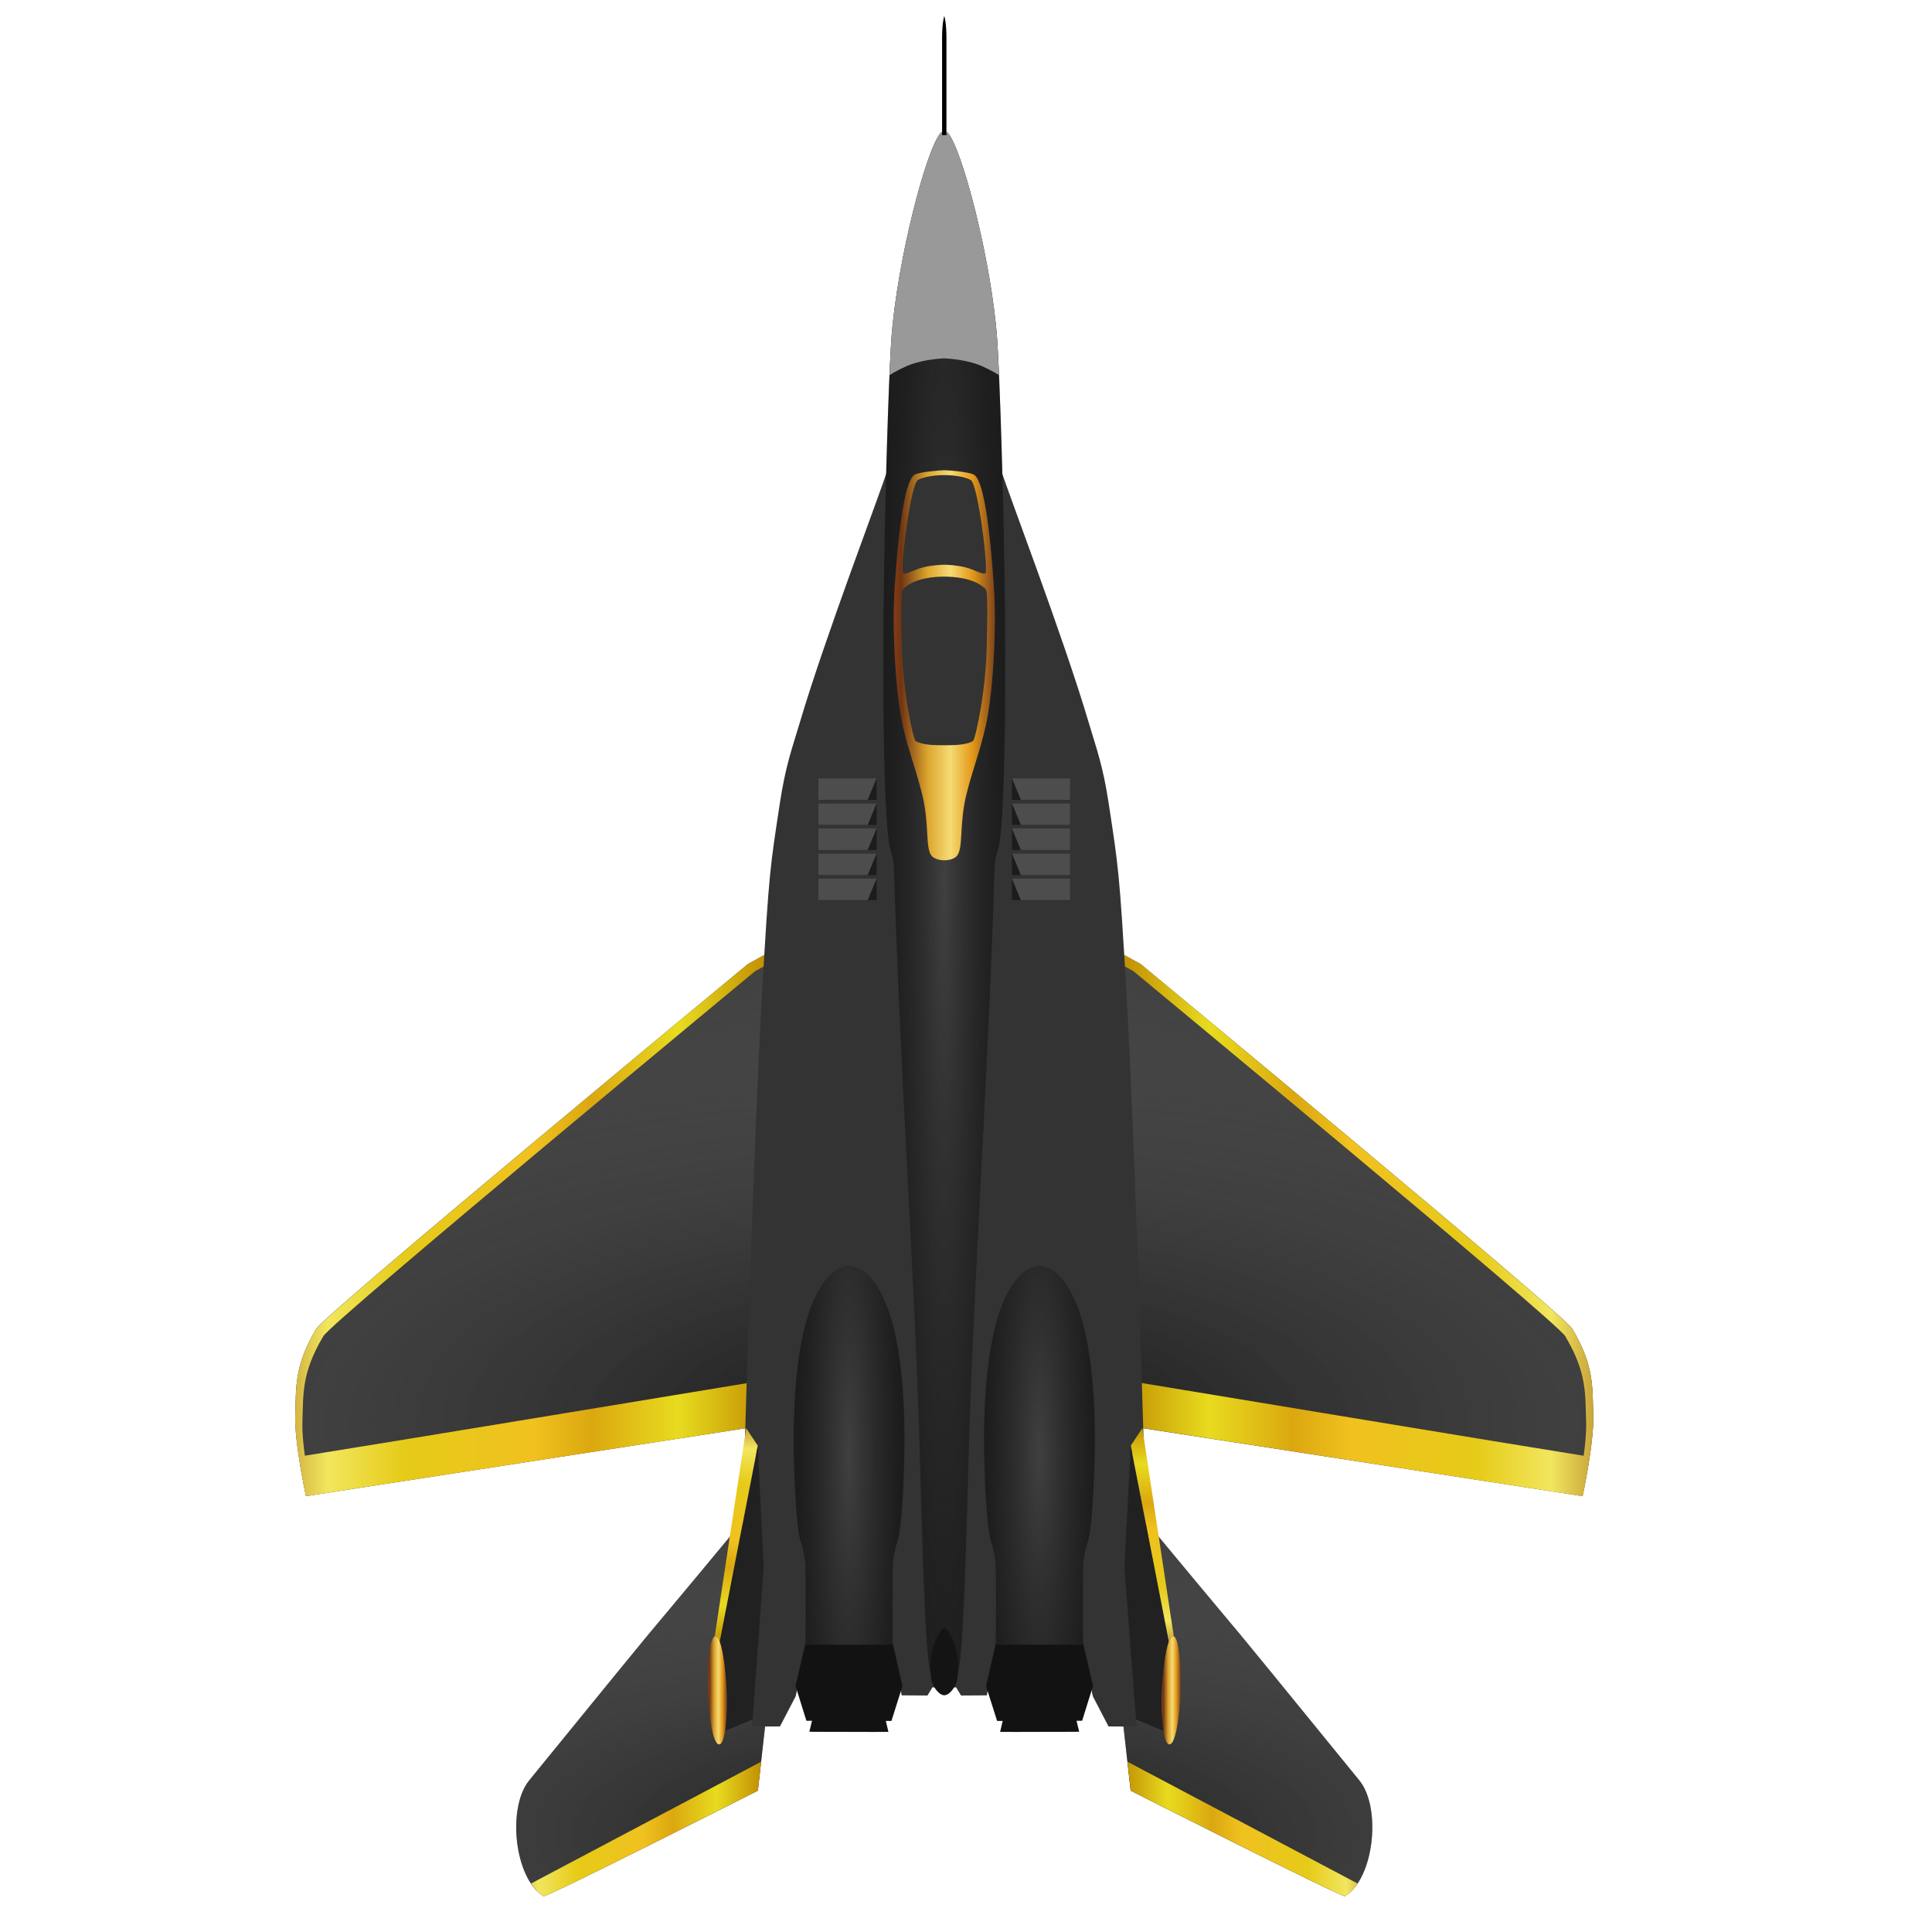 <?xml version="1.0" encoding="UTF-8" standalone="no"?>
<!-- Created with Inkscape (http://www.inkscape.org/) -->

<svg
   width="285mm"
   height="285mm"
   viewBox="0 0 285 285"
   version="1.1"
   id="svg1"
   xml:space="preserve"
   inkscape:version="1.3.2 (091e20e, 2023-11-25, custom)"
   sodipodi:docname="reaper_friday.svg"
   xmlns:inkscape="http://www.inkscape.org/namespaces/inkscape"
   xmlns:sodipodi="http://sodipodi.sourceforge.net/DTD/sodipodi-0.dtd"
   xmlns:xlink="http://www.w3.org/1999/xlink"
   xmlns="http://www.w3.org/2000/svg"
   xmlns:svg="http://www.w3.org/2000/svg"><sodipodi:namedview
     id="namedview1"
     pagecolor="#ffffff"
     bordercolor="#000000"
     borderopacity="0.25"
     inkscape:showpageshadow="2"
     inkscape:pageopacity="0.0"
     inkscape:pagecheckerboard="true"
     inkscape:deskcolor="#d1d1d1"
     inkscape:document-units="mm"
     showguides="true"
     inkscape:zoom="0.70710678"
     inkscape:cx="412.24325"
     inkscape:cy="737.51237"
     inkscape:window-width="3440"
     inkscape:window-height="1417"
     inkscape:window-x="-8"
     inkscape:window-y="-8"
     inkscape:window-maximized="1"
     inkscape:current-layer="g1-0" /><defs
     id="defs1"><linearGradient
       id="linearGradient118"
       inkscape:collect="always"><stop
         style="stop-color:#000000;stop-opacity:0.7;"
         offset="0"
         id="stop118" /><stop
         style="stop-color:#666666;stop-opacity:0;"
         offset="1"
         id="stop119" /></linearGradient><linearGradient
       id="linearGradient114"
       inkscape:collect="always"><stop
         style="stop-color:#000000;stop-opacity:0.7;"
         offset="0"
         id="stop115" /><stop
         style="stop-color:#666666;stop-opacity:0;"
         offset="1"
         id="stop116" /></linearGradient><linearGradient
       id="linearGradient112"
       inkscape:collect="always"><stop
         style="stop-color:#404040;stop-opacity:1;"
         offset="0"
         id="stop113" /><stop
         style="stop-color:#121212;stop-opacity:0;"
         offset="1"
         id="stop114" /></linearGradient><linearGradient
       id="linearGradient110"
       inkscape:collect="always"><stop
         style="stop-color:#404040;stop-opacity:1;"
         offset="0"
         id="stop111" /><stop
         style="stop-color:#333333;stop-opacity:0;"
         offset="1"
         id="stop112" /></linearGradient><linearGradient
       id="linearGradient109"
       inkscape:collect="always"><stop
         style="stop-color:#404040;stop-opacity:1;"
         offset="0"
         id="stop109" /><stop
         style="stop-color:#333333;stop-opacity:0;"
         offset="1"
         id="stop110" /></linearGradient><inkscape:path-effect
       effect="bspline"
       id="path-effect729"
       is_visible="true"
       lpeversion="1"
       weight="33.333"
       steps="2"
       helper_size="0"
       apply_no_weight="true"
       apply_with_weight="true"
       only_selected="false"
       uniform="false" /><inkscape:path-effect
       effect="bspline"
       id="path-effect1385"
       is_visible="true"
       lpeversion="1"
       weight="33.333"
       steps="2"
       helper_size="0"
       apply_no_weight="true"
       apply_with_weight="true"
       only_selected="false"
       uniform="false" /><inkscape:path-effect
       effect="bspline"
       id="path-effect312"
       is_visible="true"
       lpeversion="1"
       weight="33.333"
       steps="2"
       helper_size="0"
       apply_no_weight="true"
       apply_with_weight="true"
       only_selected="false"
       uniform="false" /><inkscape:path-effect
       effect="bspline"
       id="path-effect50"
       is_visible="true"
       lpeversion="1"
       weight="33.333"
       steps="2"
       helper_size="0"
       apply_no_weight="true"
       apply_with_weight="true"
       only_selected="false"
       uniform="false" /><inkscape:path-effect
       effect="bspline"
       id="path-effect52"
       is_visible="true"
       lpeversion="1"
       weight="33.333"
       steps="2"
       helper_size="0"
       apply_no_weight="true"
       apply_with_weight="true"
       only_selected="false"
       uniform="false" /><inkscape:path-effect
       effect="bspline"
       id="path-effect54"
       is_visible="true"
       lpeversion="1"
       weight="33.333"
       steps="2"
       helper_size="0"
       apply_no_weight="true"
       apply_with_weight="true"
       only_selected="false"
       uniform="false" /><radialGradient
       inkscape:collect="always"
       xlink:href="#linearGradient118"
       id="radialGradient119-7"
       cx="105.858"
       cy="307.163"
       fx="105.858"
       fy="307.163"
       r="63.146"
       gradientTransform="matrix(2.031,0,0,0.681,-109.113,77.859)"
       gradientUnits="userSpaceOnUse" /><radialGradient
       inkscape:collect="always"
       xlink:href="#linearGradient114"
       id="radialGradient116-8"
       cx="105.773"
       cy="256.378"
       fx="105.773"
       fy="256.378"
       r="95.747"
       gradientTransform="matrix(1.719,0,0,0.687,-76.119,50.151)"
       gradientUnits="userSpaceOnUse" /><radialGradient
       inkscape:collect="always"
       xlink:href="#linearGradient109"
       id="radialGradient110-2"
       cx="91.818"
       cy="231.185"
       fx="91.818"
       fy="231.185"
       r="8.181"
       gradientTransform="matrix(0.935,0,0,7.389,5.939,-1476.988)"
       gradientUnits="userSpaceOnUse" /><radialGradient
       inkscape:collect="always"
       xlink:href="#linearGradient110"
       id="radialGradient112-7"
       cx="119.898"
       cy="231.185"
       fx="119.898"
       fy="231.185"
       r="8.181"
       gradientTransform="matrix(1,0,0,6.487,6.3333331e-8,-1268.606)"
       gradientUnits="userSpaceOnUse" /><radialGradient
       inkscape:collect="always"
       xlink:href="#linearGradient112"
       id="radialGradient114-0"
       cx="105.858"
       cy="150.96"
       fx="105.858"
       fy="150.96"
       r="8.99"
       gradientTransform="matrix(1.35,0,0,21.545,-37.051,-3106.289)"
       gradientUnits="userSpaceOnUse" /><linearGradient
       inkscape:collect="always"
       id="linearGradient212041"><stop
         style="stop-color:#bf8a00;stop-opacity:1"
         offset="0"
         id="stop212037" /><stop
         style="stop-color:#e8db1f;stop-opacity:1"
         offset="0.187"
         id="stop212535" /><stop
         style="stop-color:#dba80f;stop-opacity:1"
         offset="0.358"
         id="stop212469" /><stop
         style="stop-color:#f0c11f;stop-opacity:1"
         offset="0.474"
         id="stop212403" /><stop
         style="stop-color:#e6cb18;stop-opacity:1"
         offset="0.731"
         id="stop212273" /><stop
         style="stop-color:#f2e65e;stop-opacity:1"
         offset="0.882"
         id="stop212143" /><stop
         style="stop-color:#ba8d2d;stop-opacity:1"
         offset="1"
         id="stop212039" /></linearGradient><linearGradient
       inkscape:collect="always"
       xlink:href="#linearGradient212041"
       id="linearGradient1"
       gradientUnits="userSpaceOnUse"
       gradientTransform="matrix(0,0.196,-0.174,0,292.224,197.027)"
       x1="149.255"
       y1="896.343"
       x2="318.899"
       y2="896.343" /><linearGradient
       inkscape:collect="always"
       xlink:href="#linearGradient212041"
       id="linearGradient2"
       gradientUnits="userSpaceOnUse"
       gradientTransform="matrix(0,-0.196,0.174,0,-79.907,288.808)"
       x1="149.255"
       y1="896.343"
       x2="318.899"
       y2="896.343" /><linearGradient
       inkscape:collect="always"
       xlink:href="#linearGradient61029"
       id="linearGradient61031"
       x1="32.551"
       y1="236.035"
       x2="202.195"
       y2="236.035"
       gradientUnits="userSpaceOnUse"
       gradientTransform="matrix(0.093,0,0,0.46,94.798,6.296)" /><linearGradient
       inkscape:collect="always"
       id="linearGradient61029"><stop
         style="stop-color:#8b4219;stop-opacity:1"
         offset="0"
         id="stop61025" /><stop
         style="stop-color:#703412;stop-opacity:1"
         offset="0.106"
         id="stop62773" /><stop
         style="stop-color:#dca42d;stop-opacity:1"
         offset="0.351"
         id="stop71209" /><stop
         style="stop-color:#f6db74;stop-opacity:1"
         offset="0.566"
         id="stop62771" /><stop
         style="stop-color:#e49919;stop-opacity:1"
         offset="0.771"
         id="stop69113" /><stop
         style="stop-color:#763d1c;stop-opacity:1"
         offset="1"
         id="stop61027" /></linearGradient><linearGradient
       inkscape:collect="always"
       xlink:href="#linearGradient61029"
       id="linearGradient3"
       gradientUnits="userSpaceOnUse"
       gradientTransform="matrix(0.017,0,0,0.127,137.314,235.869)"
       x1="32.551"
       y1="236.035"
       x2="202.195"
       y2="236.035" /><linearGradient
       inkscape:collect="always"
       xlink:href="#linearGradient61029"
       id="linearGradient5"
       gradientUnits="userSpaceOnUse"
       gradientTransform="matrix(0.017,0,0,0.127,70.361,235.758)"
       x1="32.551"
       y1="236.035"
       x2="202.195"
       y2="236.035" /><linearGradient
       inkscape:collect="always"
       xlink:href="#linearGradient212041"
       id="linearGradient6"
       gradientUnits="userSpaceOnUse"
       gradientTransform="matrix(0.428,0,0,0.71,67.45,-437.009)"
       x1="149.255"
       y1="896.343"
       x2="318.899"
       y2="896.343" /><linearGradient
       inkscape:collect="always"
       xlink:href="#linearGradient212041"
       id="linearGradient7"
       gradientUnits="userSpaceOnUse"
       gradientTransform="matrix(-0.439,0,0,-0.717,146.077,842.127)"
       x1="149.255"
       y1="896.343"
       x2="318.899"
       y2="896.343" /><linearGradient
       inkscape:collect="always"
       xlink:href="#linearGradient212041"
       id="linearGradient10"
       gradientUnits="userSpaceOnUse"
       gradientTransform="matrix(-0.223,0,0,-0.282,112.625,544.333)"
       x1="149.255"
       y1="896.343"
       x2="318.899"
       y2="896.343" /><linearGradient
       inkscape:collect="always"
       xlink:href="#linearGradient212041"
       id="linearGradient212043"
       x1="149.255"
       y1="896.343"
       x2="318.899"
       y2="896.343"
       gradientUnits="userSpaceOnUse"
       gradientTransform="matrix(0.223,0,0,0.282,98.489,38.405)" /></defs><g
     inkscape:label="Слой 1"
     inkscape:groupmode="layer"
     id="layer1"><g
       id="g1-0"
       transform="translate(33.436,-16.505)"
       inkscape:label="g1"><path
         id="path16-6"
         style="fill:#424242;fill-opacity:1;stroke:none;stroke-width:1.168;stroke-linecap:round;stroke-linejoin:round;paint-order:markers fill stroke"
         inkscape:label="Задние крылья "
         d="m 79.569,240.898 c -1.729,0.005 -3.677,0.274 -4.553,1.331 -19.584,23.623 -4.446,5.078 -30.393,36.915 -3.277,4.02 -2.19,14.467 2.122,17.08 0.4,0.242 31.618,-15.576 31.618,-15.576 l 4.446,-39.496 c 0,0 -1.51,-0.259 -3.239,-0.254 z m 52.578,0 c -1.729,-0.005 -3.239,0.254 -3.239,0.254 l 4.446,39.496 c 0,0 31.218,15.818 31.618,15.576 4.312,-2.613 5.399,-13.06 2.122,-17.08 -25.947,-31.837 -10.809,-13.292 -30.393,-36.915 -0.876,-1.057 -2.825,-1.326 -4.554,-1.331 z" /><path
         id="path118-3"
         style="fill:url(#radialGradient119-7);stroke:none;stroke-width:1.168;stroke-linecap:round;stroke-linejoin:round;paint-order:markers fill stroke"
         inkscape:label="Градиент Задних крылев"
         d="m 79.569,240.898 c -1.729,0.005 -3.677,0.274 -4.553,1.331 -19.584,23.623 -4.446,5.078 -30.393,36.915 -3.277,4.02 -2.19,14.467 2.122,17.08 0.4,0.242 31.618,-15.576 31.618,-15.576 l 4.446,-39.496 c 0,0 -1.51,-0.259 -3.239,-0.254 z m 52.578,0 c -1.729,-0.005 -3.239,0.254 -3.239,0.254 l 4.446,39.496 c 0,0 31.218,15.818 31.618,15.576 4.312,-2.613 5.399,-13.06 2.122,-17.08 -25.947,-31.837 -10.809,-13.292 -30.393,-36.915 -0.876,-1.057 -2.825,-1.326 -4.554,-1.331 z" /><path
         id="path10"
         style="fill:url(#linearGradient212043);stroke-width:1.637;stroke-linecap:round;stroke-linejoin:round;paint-order:fill markers stroke"
         d="M 132.892 276.391 L 133.371 280.652 C 133.371 280.652 164.589 296.47 164.989 296.228 C 165.696 295.799 166.308 295.144 166.837 294.357 L 132.892 276.391 z " /><path
         id="path6"
         style="fill:url(#linearGradient10);stroke-width:1.637;stroke-linecap:round;stroke-linejoin:round;paint-order:fill markers stroke"
         d="M 78.842 276.388 L 44.897 294.353 C 45.426 295.141 46.037 295.796 46.745 296.225 C 47.145 296.467 78.363 280.649 78.363 280.649 L 78.842 276.388 z " /><path
         id="path2-4"
         style="fill:#424242;fill-opacity:1;stroke:none;stroke-width:1.168;stroke-linecap:round;stroke-linejoin:round;paint-order:markers fill stroke"
         d="m 79.352,157.356 -2.458,1.354 c 0,0 -62.372,51.623 -63.686,53.831 -3.247,5.462 -2.946,8.557 -3.09,12.73 -0.138,4.013 1.576,11.944 1.576,11.944 l 64.944,-10.036 z m 53.012,0 2.714,69.824 64.944,10.036 c 0,0 1.714,-7.931 1.576,-11.944 -0.144,-4.173 0.157,-7.268 -3.09,-12.73 -1.313,-2.209 -63.686,-53.831 -63.686,-53.831 z"
         inkscape:label="Передние крылья" /><path
         id="path114-7"
         style="fill:url(#radialGradient116-8);fill-opacity:1;stroke:none;stroke-width:1.168;stroke-linecap:round;stroke-linejoin:round;paint-order:markers fill stroke"
         d="m 79.352,157.308 -2.458,1.354 c 0,0 -62.372,51.623 -63.686,53.831 -3.247,5.462 -2.946,8.557 -3.09,12.73 -0.138,4.013 1.576,11.944 1.576,11.944 l 64.944,-10.036 z m 53.012,0 2.714,69.824 64.944,10.036 c 0,0 1.714,-7.931 1.576,-11.944 -0.144,-4.173 0.157,-7.268 -3.09,-12.73 -1.313,-2.209 -63.686,-53.831 -63.686,-53.831 z"
         inkscape:label="Градиент передних крыльев" /><path
         id="path8"
         style="display:inline;fill:url(#linearGradient7);stroke-width:3.659;stroke-linecap:round;stroke-linejoin:round;paint-order:fill markers stroke"
         d="M 79.352 157.361 L 76.894 158.715 C 76.894 158.715 14.521 210.338 13.208 212.547 C 9.961 218.008 10.262 221.104 10.119 225.276 C 9.981 229.29 11.695 237.22 11.695 237.22 L 12.526 237.092 C 12.526 237.091 12.525 237.089 12.525 237.088 L 76.639 227.18 L 76.898 220.518 C 70.509 221.574 22.06 229.581 11.533 231.244 C 11.304 229.524 11.124 227.755 11.173 226.335 C 11.316 222.162 11.016 219.066 14.263 213.605 C 15.576 211.396 77.948 159.774 77.948 159.774 L 79.287 159.036 L 79.352 157.361 z " /><path
         id="rect1709"
         style="display:inline;fill:url(#linearGradient7);stroke-width:3.659;stroke-linecap:round;stroke-linejoin:round;paint-order:fill markers stroke"
         d="M 46.598 185.362 L 45.025 185.577 L 50.768 227.652 L 52.341 227.438 L 46.598 185.362 z " /><path
         id="path7"
         style="display:inline;fill:url(#linearGradient6);stroke-width:3.594;stroke-linecap:round;stroke-linejoin:round;paint-order:fill markers stroke"
         d="M 132.366 157.361 L 132.431 159.036 L 133.77 159.774 C 133.77 159.774 196.143 211.396 197.456 213.605 C 200.702 219.066 200.402 222.162 200.545 226.335 C 200.594 227.757 200.414 229.529 200.184 231.251 C 189.631 229.579 141.231 221.558 134.845 220.499 L 135.101 227.161 L 200.04 237.226 C 200.04 237.226 200.402 235.46 200.782 233.201 C 200.877 232.647 200.962 232.119 201.053 231.518 C 201.059 231.476 201.067 231.438 201.073 231.395 C 201.073 231.395 201.072 231.395 201.072 231.395 C 201.395 229.239 201.656 226.931 201.599 225.276 C 201.456 221.104 201.757 218.008 198.51 212.547 C 197.197 210.338 134.824 158.715 134.824 158.715 L 132.366 157.361 z " /><path
         id="path9"
         style="display:inline;fill:url(#linearGradient6);stroke-width:3.594;stroke-linecap:round;stroke-linejoin:round;paint-order:fill markers stroke;stroke:none"
         d="M 164.957 185.362 L 159.214 227.438 L 160.786 227.652 L 166.53 185.577 L 164.957 185.362 z " /><path
         id="path14-8"
         style="fill:#333333;fill-opacity:1;stroke:none;stroke-width:1.168;stroke-linecap:round;stroke-linejoin:round;paint-order:markers fill stroke"
         inkscape:label="Основа"
         d="m 97.462,85.88 c -1.055,3.396 -9.177,24.588 -12.898,37.161 -1.185,4.003 -2.11,6.323 -2.993,12.161 -1.377,9.1 -1.559,9.758 -2.572,27.478 -1.253,21.904 -2.534,65.788 -2.534,65.788 l 1.902,2.927 0.744,17.297 -1.656,22.514 4.169,-0.025 2.315,-4.448 1.478,-6.662 12.83,0.033 1.33,6.492 3.8,0.023 0.737,-1.204 1.743,0.051 1.744,-0.051 0.736,1.204 3.8,-0.023 1.33,-6.492 12.83,-0.033 1.478,6.662 2.315,4.448 4.169,0.025 -1.656,-22.514 0.744,-17.297 1.902,-2.927 c 0,0 -1.281,-43.884 -2.534,-65.788 -1.013,-17.72 -1.196,-18.379 -2.572,-27.478 -0.883,-5.838 -1.809,-8.158 -2.993,-12.161 -3.721,-12.573 -11.843,-33.765 -12.897,-37.161 -0.07,-0.227 -7.443,-0.277 -8.397,-0.277 -0.954,0 -8.326,0.05 -8.396,0.277 z"
         sodipodi:nodetypes="sssscccccccccccccccccccccccsscscs" /><path
         id="path7-9"
         style="fill:#121212;fill-opacity:1;stroke:none;stroke-width:1.168;stroke-linecap:round;stroke-linejoin:round;paint-order:markers fill stroke"
         d="m 85.372,258.92 -1.455,6.28 1.601,5.142 0.828,0.006 c 0,0 -0.349,1.452 -0.391,1.618 -0.003,0.013 5.464,0.019 5.756,0.018 0,0 0.146,3.1e-4 0.154,3.3e-4 0.292,10e-4 5.76,0.018 5.757,0.006 -0.041,-0.166 -0.384,-1.62 -0.384,-1.62 l 0.828,-0.003 1.623,-5.135 -1.428,-6.286 -6.39,-0.014 -0.11,-2.4e-4 z"
         inkscape:label="ЛВыхлоп" /><path
         id="path88-4"
         style="fill:#121212;fill-opacity:1;stroke:none;stroke-width:1.168;stroke-linecap:round;stroke-linejoin:round;paint-order:markers fill stroke"
         d="m 126.344,258.92 1.455,6.28 -1.601,5.142 -0.828,0.006 c 0,0 0.349,1.452 0.391,1.618 0.003,0.013 -5.464,0.019 -5.756,0.018 0,0 -0.146,3.1e-4 -0.154,3.3e-4 -0.292,10e-4 -5.76,0.018 -5.757,0.006 0.041,-0.166 0.384,-1.62 0.384,-1.62 l -0.828,-0.003 -1.623,-5.135 1.428,-6.286 6.39,-0.014 0.11,-2.4e-4 z"
         inkscape:label="ПВыхлоп" /><path
         id="path8-8"
         style="fill:#1c1c1c;fill-opacity:1;stroke:none;stroke-width:1.168;stroke-linecap:round;stroke-linejoin:round;paint-order:markers fill stroke"
         d="m 89.199,204.418 c -4.93,4.616 -5.375,17.027 -5.528,21.788 -0.169,5.255 0.314,15.862 0.997,17.654 0.306,0.803 0.517,1.944 0.658,2.953 0.158,1.13 0.053,12.303 0.053,12.303 l 6.439,0.007 6.439,-0.007 c 0,0 -0.105,-11.173 0.053,-12.303 0.141,-1.009 0.352,-2.15 0.658,-2.953 0.683,-1.792 1.166,-12.399 0.997,-17.654 -0.153,-4.761 -0.598,-17.172 -5.528,-21.788 -0.921,-0.862 -2.243,-1.169 -2.619,-1.169 -0.376,-6e-5 -1.698,0.307 -2.619,1.169 z"
         sodipodi:nodetypes="sssscccsssscs"
         inkscape:label="Левый Двигатель" /><path
         id="path109-4"
         style="fill:url(#radialGradient110-2);fill-opacity:1;stroke:none;stroke-width:1.168;stroke-linecap:round;stroke-linejoin:round;paint-order:markers fill stroke"
         d="m 89.199,204.418 c -4.93,4.616 -5.375,17.027 -5.528,21.788 -0.169,5.255 0.314,15.862 0.997,17.654 0.306,0.803 0.517,1.944 0.658,2.953 0.158,1.13 0.053,12.303 0.053,12.303 l 6.439,0.007 6.439,-0.007 c 0,0 -0.105,-11.173 0.053,-12.303 0.141,-1.009 0.352,-2.15 0.658,-2.953 0.683,-1.792 1.166,-12.399 0.997,-17.654 -0.153,-4.761 -0.598,-17.172 -5.528,-21.788 -0.921,-0.862 -2.243,-1.169 -2.619,-1.169 -0.376,-6e-5 -1.698,0.307 -2.619,1.169 z"
         sodipodi:nodetypes="sssscccsssscs"
         inkscape:label="Градиент Левого Двигателя" /><path
         id="path89-9"
         style="fill:#1c1c1c;fill-opacity:1;stroke:none;stroke-width:1.168;stroke-linecap:round;stroke-linejoin:round;paint-order:markers fill stroke"
         d="m 122.517,204.418 c 4.93,4.616 5.375,17.027 5.528,21.788 0.169,5.255 -0.314,15.862 -0.997,17.654 -0.306,0.803 -0.517,1.944 -0.658,2.953 -0.158,1.13 -0.053,12.303 -0.053,12.303 l -6.439,0.007 -6.439,-0.007 c 0,0 0.105,-11.173 -0.053,-12.303 -0.141,-1.009 -0.352,-2.15 -0.658,-2.953 -0.683,-1.792 -1.166,-12.399 -0.997,-17.654 0.153,-4.761 0.598,-17.172 5.528,-21.788 0.921,-0.862 2.243,-1.169 2.619,-1.169 0.376,-6e-5 1.698,0.307 2.619,1.169 z"
         sodipodi:nodetypes="sssscccsssscs"
         inkscape:label="Правый двигатель" /><path
         id="path110-6"
         style="fill:url(#radialGradient112-7);fill-opacity:1;stroke:none;stroke-width:1.168;stroke-linecap:round;stroke-linejoin:round;paint-order:markers fill stroke"
         d="m 122.517,204.418 c 4.93,4.616 5.375,17.027 5.528,21.788 0.169,5.255 -0.314,15.862 -0.997,17.654 -0.306,0.803 -0.517,1.944 -0.658,2.953 -0.158,1.13 -0.053,12.303 -0.053,12.303 l -6.439,0.007 -6.439,-0.007 c 0,0 0.105,-11.173 -0.053,-12.303 -0.141,-1.009 -0.352,-2.15 -0.658,-2.953 -0.683,-1.792 -1.166,-12.399 -0.997,-17.654 0.153,-4.761 0.598,-17.172 5.528,-21.788 0.921,-0.862 2.243,-1.169 2.619,-1.169 0.376,-6e-5 1.698,0.307 2.619,1.169 z"
         sodipodi:nodetypes="sssscccsssscs"
         inkscape:label="Градиент Правого Двигателя" /><path
         id="path4-6"
         style="fill:#1c1c1c;fill-opacity:1;stroke:none;stroke-width:1.168;stroke-linecap:round;stroke-linejoin:round;paint-order:markers fill stroke"
         inkscape:label="Центр"
         d="m 105.399,36.039 c -2.109,2.109 -6.498,18.886 -7.342,30.442 -0.547,7.493 -1.817,48.24 -0.817,68.589 0.462,9.41 1.095,5.74 1.231,10.263 0.78,25.811 2.443,50.325 3.46,75.658 0.566,14.078 0.863,38.953 1.933,42.331 0.216,0.683 1.331,0.995 1.809,1.113 v 0.111 c 0,0 0.154,-0.049 0.184,-0.055 0.03,0.007 0.184,0.055 0.184,0.055 v -0.111 c 0.479,-0.118 1.593,-0.431 1.809,-1.113 1.07,-3.378 1.367,-28.253 1.933,-42.331 1.018,-25.333 2.68,-49.847 3.46,-75.658 0.137,-4.523 0.769,-0.853 1.231,-10.263 1,-20.348 -0.27,-61.095 -0.817,-68.589 -0.843,-11.556 -5.233,-28.333 -7.342,-30.442 -0.02,-0.02 -0.046,-0.025 -0.459,-0.025 -0.413,0 -0.439,0.006 -0.459,0.025 z"
         sodipodi:nodetypes="cssssscccccsssssscc" /><path
         id="path112-9"
         style="fill:url(#radialGradient114-0);stroke:none;stroke-width:1.168;stroke-linecap:round;stroke-linejoin:round;paint-order:markers fill stroke"
         inkscape:label="Градиент Центра"
         d="m 105.399,36.039 c -2.109,2.109 -6.498,18.886 -7.342,30.442 -0.547,7.493 -1.817,48.24 -0.817,68.589 0.462,9.41 1.095,5.74 1.231,10.263 0.78,25.811 2.443,50.325 3.46,75.658 0.566,14.078 0.863,38.953 1.933,42.331 0.216,0.683 1.331,0.995 1.809,1.113 v 0.111 c 0,0 0.154,-0.049 0.184,-0.055 0.03,0.007 0.184,0.055 0.184,0.055 v -0.111 c 0.479,-0.118 1.593,-0.431 1.809,-1.113 1.07,-3.378 1.367,-28.253 1.933,-42.331 1.018,-25.333 2.68,-49.847 3.46,-75.658 0.137,-4.523 0.769,-0.853 1.231,-10.263 1,-20.348 -0.27,-61.095 -0.817,-68.589 -0.843,-11.556 -5.233,-28.333 -7.342,-30.442 -0.02,-0.02 -0.046,-0.025 -0.459,-0.025 -0.413,0 -0.439,0.006 -0.459,0.025 z"
         sodipodi:nodetypes="cssssscccccsssssscc" /><path
         id="path9-6"
         style="fill:#141414;fill-opacity:1;stroke:none;stroke-width:1.168;stroke-linecap:round;stroke-linejoin:round;paint-order:markers fill stroke"
         inkscape:label="Штука "
         d="m 104.528,258.595 c -0.778,1.651 -0.993,5.327 -0.249,6.615 0.241,0.417 0.861,1.371 1.579,1.371 0.718,-10e-6 1.338,-0.954 1.578,-1.371 0.744,-1.288 0.529,-4.963 -0.249,-6.615 -0.402,-0.854 -0.908,-1.961 -1.329,-1.961 -0.422,-3.3e-4 -0.928,1.107 -1.33,1.961 z"
         sodipodi:nodetypes="sscsscs" /><path
         id="rect1709-3"
         style="fill:url(#linearGradient1);stroke-width:1.203;stroke-linecap:round;stroke-linejoin:round;paint-order:fill markers stroke"
         d="M 135.077 227.18 L 133.365 229.768 L 139.059 259.444 L 139.804 259.546 L 139.967 259.546 L 135.077 227.18 z " /><path
         id="path1"
         style="fill:url(#linearGradient2);stroke-width:1.203;stroke-linecap:round;stroke-linejoin:round;paint-order:fill markers stroke"
         d="M 76.639 227.18 L 71.749 259.546 L 71.912 259.546 L 72.657 259.444 L 78.351 229.768 L 76.639 227.18 z " /><path
         id="path2"
         style="fill:#212121;fill-opacity:1;stroke:none;stroke-width:1.168;stroke-linecap:round;stroke-linejoin:round;paint-order:markers fill stroke"
         inkscape:label="Боковая Часть ВЗ Крыла"
         d="m 78.35,229.761 -5.775,29.725 0.746,12.442 4.263,-1.783 1.643,-22.436 z m 55.017,0 -0.936,17.947 1.712,22.436 4.252,1.783 0.746,-12.442 z"
         sodipodi:nodetypes="cccccccccccc" /><path
         id="path15-8"
         style="fill:#3e3e3e;fill-opacity:1;stroke:none;stroke-width:2.108;stroke-linecap:round;stroke-linejoin:round;paint-order:markers fill stroke"
         d="m 71.02,266.629 c 0.105,2.443 0.636,7.234 1.633,7.199 0.997,-0.035 1.19,-4.851 1.123,-7.295 -0.093,-3.408 -0.716,-8.699 -1.684,-8.665 -0.968,0.034 -1.219,5.355 -1.073,8.761 z"
         sodipodi:nodetypes="scscs"
         inkscape:label="Левая штука" /><path
         id="rect1631-7"
         style="fill:url(#linearGradient5);stroke-width:0.306;stroke-linecap:round;stroke-linejoin:round;paint-order:fill markers stroke"
         d="M 72.092 257.868 C 71.124 257.902 70.874 263.223 71.02 266.629 C 71.125 269.072 71.656 273.863 72.653 273.828 C 73.651 273.792 73.843 268.977 73.776 266.532 C 73.683 263.124 73.06 257.834 72.092 257.868 z " /><path
         id="path17-5"
         style="fill:#999999;fill-opacity:1;stroke:none;stroke-width:1.168;stroke-linecap:round;stroke-linejoin:round;paint-order:markers fill stroke"
         inkscape:label="Нос"
         d="m 105.398,36.039 c -2.109,2.109 -6.498,18.886 -7.342,30.442 -0.066,0.91 -0.197,3.558 -0.279,5.354 0.916,-0.575 2.469,-1.343 3.184,-1.585 2.186,-0.74 4.12,-0.829 4.899,-0.887 0.78,0.058 2.707,0.147 4.894,0.887 0.715,0.242 2.268,1.01 3.184,1.585 -0.082,-1.796 -0.213,-4.443 -0.279,-5.354 -0.843,-11.556 -5.233,-28.333 -7.342,-30.442 -0.021,-0.021 -0.227,-0.2 -0.456,-0.2 -0.244,0 -0.442,0.178 -0.464,0.2 z"
         sodipodi:nodetypes="cscscsccscc" /><path
         id="path27-5"
         style="fill:#1c1c1c;fill-opacity:1;stroke:none;stroke-width:1.168;stroke-linecap:round;stroke-linejoin:round;paint-order:markers fill stroke"
         inkscape:label="Внутренняя часть воздухозабоника"
         d="m 95.875,131.316 -8.59,0.005 -10e-4,3.178 8.592,-0.002 z m 19.967,0 -0.001,3.181 8.592,0.002 -10e-4,-3.178 z m -19.967,3.695 -8.59,0.005 -10e-4,3.178 8.592,-0.002 z m 19.967,0 -0.001,3.181 8.592,0.002 -10e-4,-3.178 z m -19.967,3.7 -8.59,0.005 -10e-4,3.178 8.592,-0.002 z m 19.967,0 -0.001,3.181 8.592,0.002 -10e-4,-3.178 z m -19.967,3.7 -8.59,0.005 -10e-4,3.178 8.592,-0.002 z m 19.967,0 -0.001,3.181 8.592,0.002 -10e-4,-3.178 z m -19.967,3.7 -8.59,0.005 -10e-4,3.178 8.592,-0.002 z m 19.967,0 -0.001,3.181 8.592,0.002 -10e-4,-3.178 z" /><path
         id="path28-1"
         style="fill:#4d4d4d;fill-opacity:1;stroke:none;stroke-width:1.168;stroke-linecap:round;stroke-linejoin:round;paint-order:markers fill stroke"
         inkscape:label="Верхняя часть воздухозабоника"
         d="m 95.875,131.316 -8.59,0.005 -10e-4,3.178 7.277,-0.002 z m 19.967,0 1.314,3.181 7.277,0.002 -0.001,-3.178 z m -19.967,3.695 -8.59,0.005 -10e-4,3.178 7.277,-0.002 z m 19.967,0 1.314,3.181 7.277,0.002 -0.001,-3.178 z m -19.967,3.7 -8.59,0.005 -10e-4,3.178 7.277,-0.002 z m 19.967,0 1.314,3.181 7.277,0.002 -0.001,-3.178 z m -19.967,3.7 -8.59,0.005 -10e-4,3.178 7.277,-0.002 z m 19.967,0 1.314,3.181 7.277,0.002 -0.001,-3.178 z m -19.967,3.7 -8.59,0.005 -10e-4,3.178 7.277,-0.002 z m 19.967,0 1.314,3.181 7.277,0.002 -0.001,-3.178 z" /><path
         id="path62-9"
         style="fill:#000000;fill-opacity:1;stroke:none;stroke-width:1.168;stroke-linecap:round;stroke-linejoin:round;paint-order:markers fill stroke"
         d="m 105.536,22.134 c 0,0.658 0.002,14.339 0.002,14.339 l 0.32,-0.056 0.32,0.056 c 0,0 0.002,-13.681 0.002,-14.339 0,-2.219 -0.29,-3.248 -0.318,-3.248 -0.028,0 -0.327,1.029 -0.327,3.248 z"
         sodipodi:nodetypes="scccscs"
         inkscape:label="Шпилька" /><path
         id="path94-8"
         style="fill:#3e3e3e;fill-opacity:1;stroke:none;stroke-width:2.108;stroke-linecap:round;stroke-linejoin:round;paint-order:markers fill stroke"
         d="m 140.697,266.629 c -0.105,2.443 -0.636,7.234 -1.633,7.199 -0.997,-0.035 -1.19,-4.851 -1.123,-7.295 0.093,-3.408 0.716,-8.699 1.684,-8.665 0.968,0.034 1.219,5.355 1.073,8.761 z"
         sodipodi:nodetypes="scscs"
         inkscape:label="Правая штука" /><path
         id="rect1631-6"
         style="fill:url(#linearGradient3);stroke-width:0.305;stroke-linecap:round;stroke-linejoin:round;paint-order:fill markers stroke"
         d="M 139.624 257.868 C 138.656 257.834 138.033 263.124 137.94 266.532 C 137.873 268.977 138.066 273.792 139.063 273.828 C 140.061 273.863 140.592 269.072 140.697 266.629 C 140.843 263.223 140.592 257.902 139.624 257.868 z " /><path
         id="path107-2"
         style="display:inline;fill:#333333;fill-opacity:1;stroke:none;stroke-width:1.168;stroke-linecap:round;stroke-linejoin:round;paint-order:markers fill stroke"
         d="m 105.862,85.871 c -0.733,0 -3.69,0.266 -4.366,0.656 -1.731,0.999 -2.544,10.795 -2.93,16.326 -0.449,6.448 0.104,14.795 0.914,19.364 0.716,4.036 2.103,7.407 3.097,11.384 1.153,4.61 0.402,8.151 1.494,9.243 0.201,0.201 0.824,0.57 1.79,0.571 0.966,2.5e-4 1.589,-0.37 1.79,-0.571 1.092,-1.092 0.341,-4.633 1.494,-9.243 0.995,-3.977 2.382,-7.348 3.097,-11.384 0.81,-4.568 1.363,-12.916 0.914,-19.364 -0.385,-5.53 -1.199,-15.326 -2.93,-16.326 -0.675,-0.39 -3.632,-0.656 -4.366,-0.656 z"
         inkscape:label="Стекло" /><path
         id="rect1631"
         style="fill:url(#linearGradient61031);stroke-width:1.35;stroke-linecap:round;stroke-linejoin:round;paint-order:fill markers stroke"
         d="M 105.863 85.871 C 105.129 85.871 102.172 86.136 101.497 86.526 C 99.766 87.526 98.953 97.321 98.567 102.852 C 98.118 109.3 98.671 117.647 99.481 122.216 C 100.197 126.252 101.584 129.622 102.579 133.599 C 103.732 138.21 102.98 141.75 104.073 142.842 C 104.273 143.043 104.897 143.413 105.863 143.413 C 106.828 143.414 107.452 143.043 107.653 142.842 C 108.745 141.75 107.993 138.21 109.147 133.599 C 110.142 129.622 111.529 126.252 112.244 122.216 C 113.054 117.647 113.607 109.3 113.158 102.852 C 112.772 97.321 111.959 87.526 110.228 86.526 C 109.553 86.136 106.596 85.871 105.863 85.871 z M 105.863 86.589 C 106.572 86.577 108.692 86.697 109.777 87.324 C 110.861 87.99 112.446 100.946 111.906 101.091 C 111.351 101.24 110.395 100.553 108.952 100.189 C 107.771 99.89 106.295 99.809 105.863 99.809 C 105.431 99.809 103.954 99.89 102.773 100.189 C 101.33 100.553 100.374 101.24 99.819 101.091 C 99.279 100.946 100.864 87.99 101.948 87.324 C 103.033 86.697 105.154 86.577 105.863 86.589 z M 105.863 101.567 C 107.05 101.57 110.233 101.678 111.968 103.413 C 112.336 103.781 112.179 108.864 112.129 111.639 C 111.999 118.8 110.395 125.652 110.108 125.817 C 109.053 126.426 107.314 126.44 105.863 126.44 C 104.411 126.44 102.672 126.426 101.617 125.817 C 101.331 125.652 99.727 118.8 99.596 111.639 C 99.546 108.864 99.389 103.781 99.758 103.413 C 101.492 101.678 104.675 101.57 105.863 101.567 z " /></g></g></svg>

